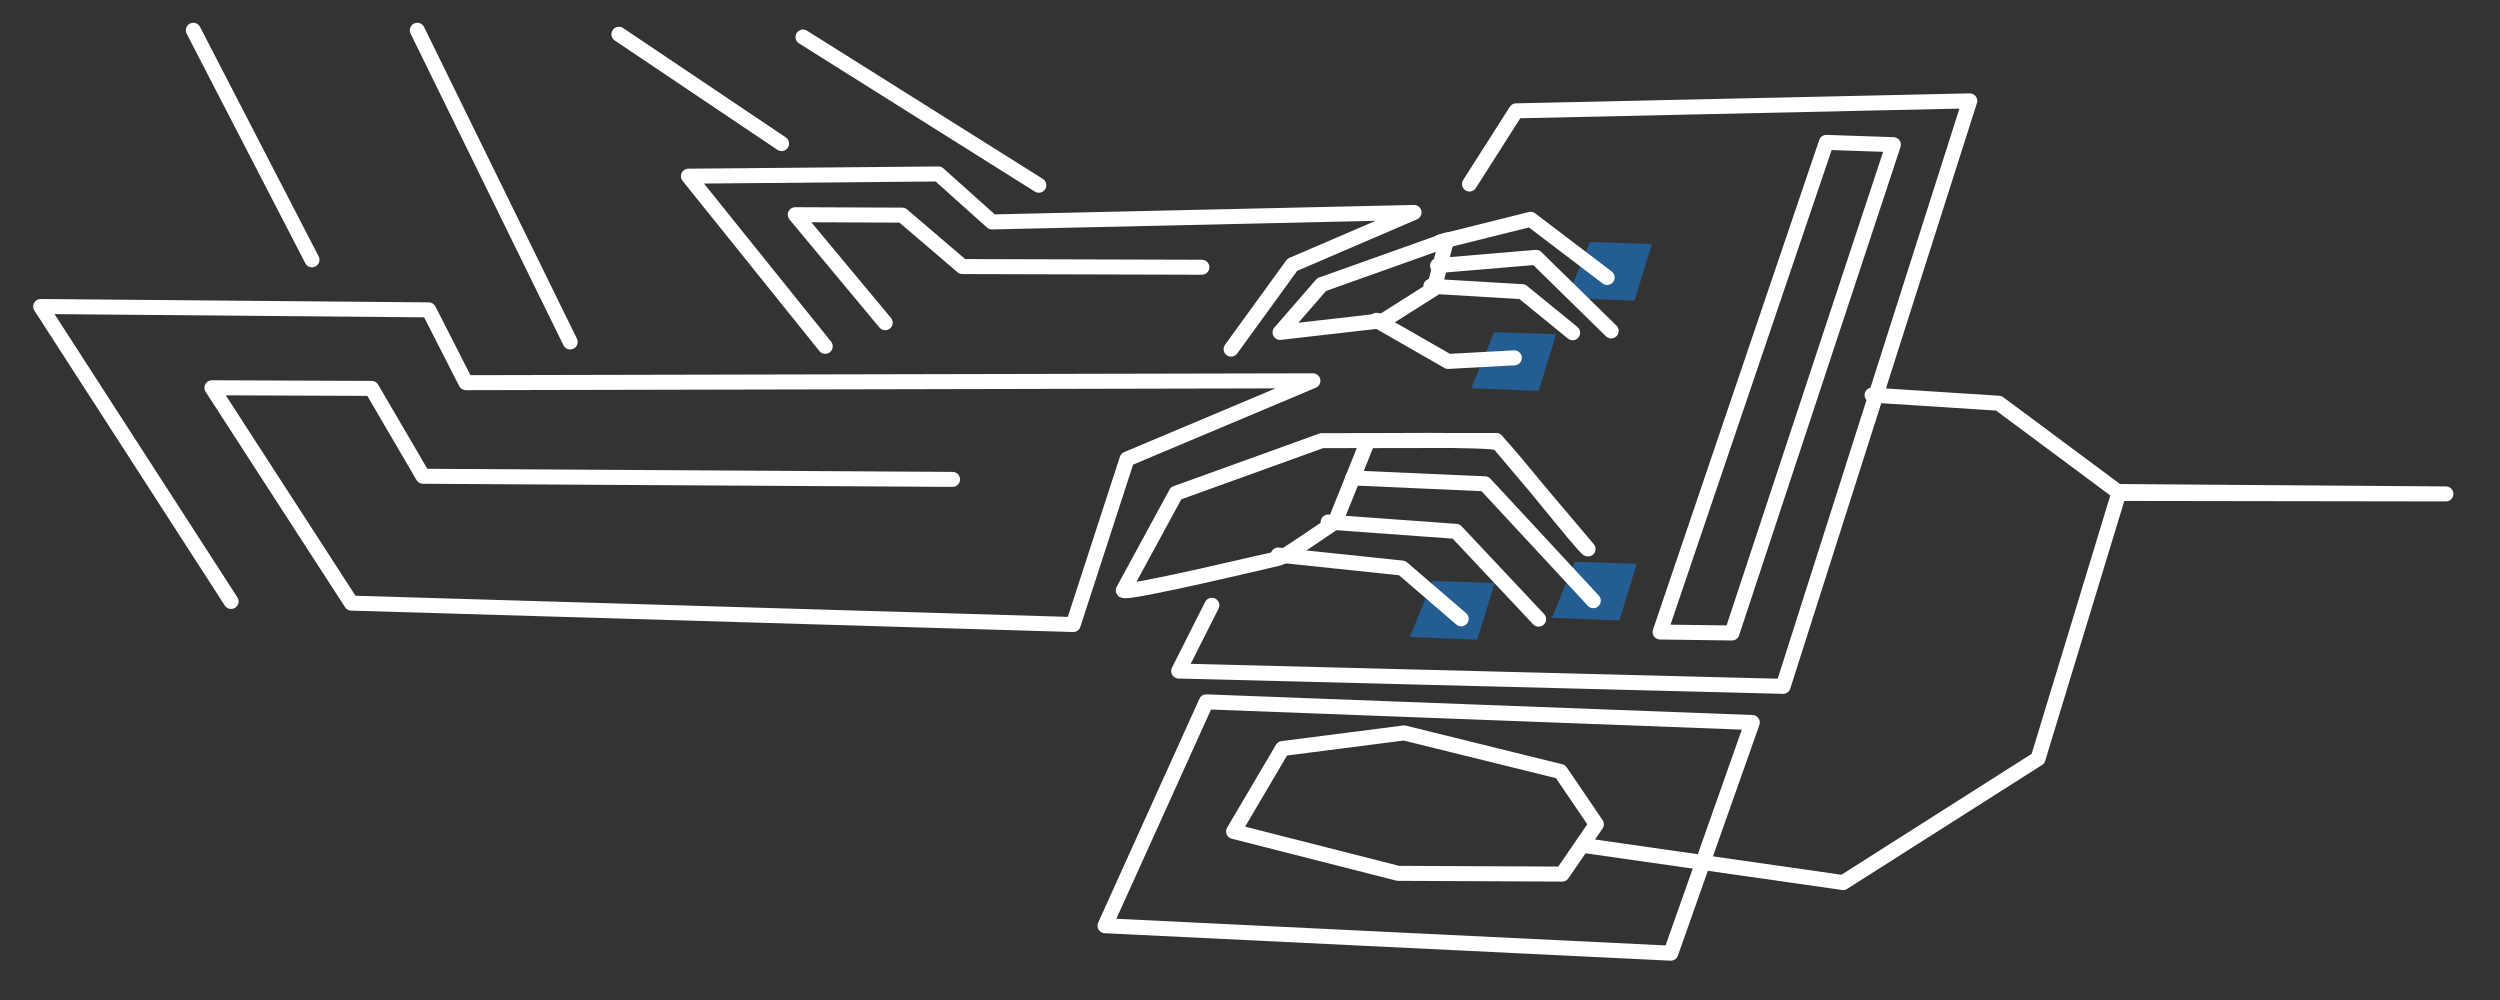 <svg viewBox="0 0 500 200" xmlns="http://www.w3.org/2000/svg">
  <rect x="0" y="0" width="500" height="200" fill="#333333" stroke="none"/>
  <defs></defs>
  <polyline style="fill: none; stroke: rgb(255, 255, 255); stroke-linecap: round; stroke-linejoin: round; stroke-width: 3px;" points="242.373 121.053 235.733 134.207 356.626 137.267 393.951 20.175 303.225 22.171 293.898 36.807"></polyline>
  <polygon style="stroke-linecap: round; stroke-linejoin: round; fill: rgb(36, 93, 146); stroke-width: 3px;" points="281.962 127.395 295.447 127.934 298.935 116.598 286.535 116.19"></polygon>
  <polygon style="stroke-linecap: round; stroke-linejoin: round; fill: rgb(36, 93, 146); stroke-width: 3px;" points="310.388 123.557 323.873 124.096 327.361 112.76 314.961 112.352"></polygon>
  <polygon style="stroke-linecap: round; stroke-linejoin: round; fill: rgb(36, 93, 146); stroke-width: 3px;" points="294.251 77.639 307.736 78.178 311.224 66.842 298.824 66.434"></polygon>
  <polygon style="stroke-linecap: round; stroke-linejoin: round; fill: rgb(36, 93, 146); stroke-width: 3px;" points="313.404 59.608 326.889 60.147 330.377 48.811 317.977 48.403"></polygon>
  <polygon style="fill: none; stroke: rgb(255, 255, 255); stroke-linecap: round; stroke-linejoin: round; stroke-width: 3px;" points="346.394 126.595 378.677 28.935 365.267 28.474 332.02 126.403"></polygon>
  <path style="fill: none; stroke: rgb(255, 255, 255); stroke-linecap: round; stroke-linejoin: round; stroke-width: 3px;" d="M 38.668 6.061 L 62.393 51.964"></path>
  <path style="fill: none; stroke: rgb(255, 255, 255); stroke-linecap: round; stroke-linejoin: round; stroke-width: 3px;" d="M 83.466 6.063 L 114.034 68.391"></path>
  <path style="fill: none; stroke: rgb(255, 255, 255); stroke-linecap: round; stroke-linejoin: round; stroke-width: 3px;" d="M 46.222 120.292 L 8.138 61.299 L 85.747 61.975 L 93.176 76.536 L 262.582 76.162 L 225.405 91.808 L 214.644 124.904 L 70.268 120.625 L 42.388 77.552 L 74.328 77.681 L 84.597 95.253 L 190.509 95.877"></path>
  <path style="fill: none; stroke: rgb(255, 255, 255); stroke-linecap: round; stroke-linejoin: round; stroke-width: 3px;" d="M 224.658 118.069 L 235.214 98.647 L 264.37 88.125 L 299.256 88.093 L 317.608 109.799 C 317.122 110.042 300.944 89.402 299.57 88.604 C 298.196 87.806 273.567 88.146 273.567 88.146 L 267.03 104.403 C 267.03 104.403 256.515 111.566 256.218 111.566 C 255.921 111.566 225.026 119.005 224.658 118.069 Z"></path>
  <polyline style="fill: none; stroke: rgb(255, 255, 255); stroke-linecap: round; stroke-linejoin: round; stroke-width: 3px;" points="270.542 95.588 296.978 96.761 318.657 120.131"></polyline>
  <polyline style="fill: none; stroke: rgb(255, 255, 255); stroke-linecap: round; stroke-linejoin: round; stroke-width: 3px;" points="265.631 104.414 291.22 106.271 307.719 123.83"></polyline>
  <polyline style="fill: none; stroke: rgb(255, 255, 255); stroke-linecap: round; stroke-linejoin: round; stroke-width: 3px;" points="255.633 111.005 280.426 113.608 292.235 123.766"></polyline>
  <line style="fill: none; stroke: rgb(255, 255, 255); stroke-linecap: round; stroke-linejoin: round; stroke-width: 3px;" x1="123.785" y1="6.853" x2="156.312" y2="28.716"></line>
  <line style="fill: none; stroke: rgb(255, 255, 255); stroke-linecap: round; stroke-linejoin: round; stroke-width: 3px;" x1="160.6" y1="7.406" x2="207.761" y2="37.046"></line>
  <polyline style="fill: none; stroke: rgb(255, 255, 255); stroke-linecap: round; stroke-linejoin: round; stroke-width: 3px;" points="165.044 69.264 137.689 35.239 187.685 34.793 198.394 44.387 282.812 42.489 258.468 52.955 246.221 69.827"></polyline>
  <polyline style="fill: none; stroke: rgb(255, 255, 255); stroke-linecap: round; stroke-linejoin: round; stroke-width: 3px;" points="177.038 64.543 159.05 42.941 180.438 43.025 192.483 53.311 240.374 53.448"></polyline>
  <polygon style="fill: none; stroke: rgb(255, 255, 255); stroke-linecap: round; stroke-linejoin: round; stroke-width: 3px;" points="256.013 66.479 264.327 56.914 289.304 48.013 286.827 57.712 276.716 64.109"></polygon>
  <polyline style="fill: none; stroke: rgb(255, 255, 255); stroke-linecap: round; stroke-linejoin: round; stroke-width: 3px;" points="288.041 48.375 306.122 43.857 321.43 55.494"></polyline>
  <polyline style="fill: none; stroke: rgb(255, 255, 255); stroke-linecap: round; stroke-linejoin: round; stroke-width: 3px;" points="287.508 53.13 307.213 51.469 322.234 66.186"></polyline>
  <polyline style="fill: none; stroke: rgb(255, 255, 255); stroke-linecap: round; stroke-linejoin: round; stroke-width: 3px;" points="286.161 57.25 304.454 58.335 314.529 66.549"></polyline>
  <polyline style="fill: none; stroke: rgb(255, 255, 255); stroke-linecap: round; stroke-linejoin: round; stroke-width: 3px;" points="275.281 64.067 289.618 72.285 302.859 71.569"></polyline>
  <polygon style="fill: none; stroke: rgb(255, 255, 255); stroke-linecap: round; stroke-linejoin: round; stroke-width: 3px;" points="241.25 140.371 350.46 144.505 334.158 190.637 221 185.145"></polygon>
  <polygon style="fill: none; stroke: rgb(255, 255, 255); stroke-linecap: round; stroke-linejoin: round; stroke-width: 3px;" points="256.491 149.709 280.815 146.584 312.104 154.311 319.275 164.857 312.439 174.817 279.607 174.667 246.717 166.287"></polygon>
  <path style="fill: none; stroke: rgb(255, 255, 255); stroke-linecap: round; stroke-linejoin: round; stroke-width: 3px;" d="M 374.418 79.016 L 399.755 80.648 L 424.027 98.685 L 489.181 98.786 L 423.867 98.306 L 407.604 151.733 L 368.622 176.513 L 316.702 169.083"></path>
</svg>